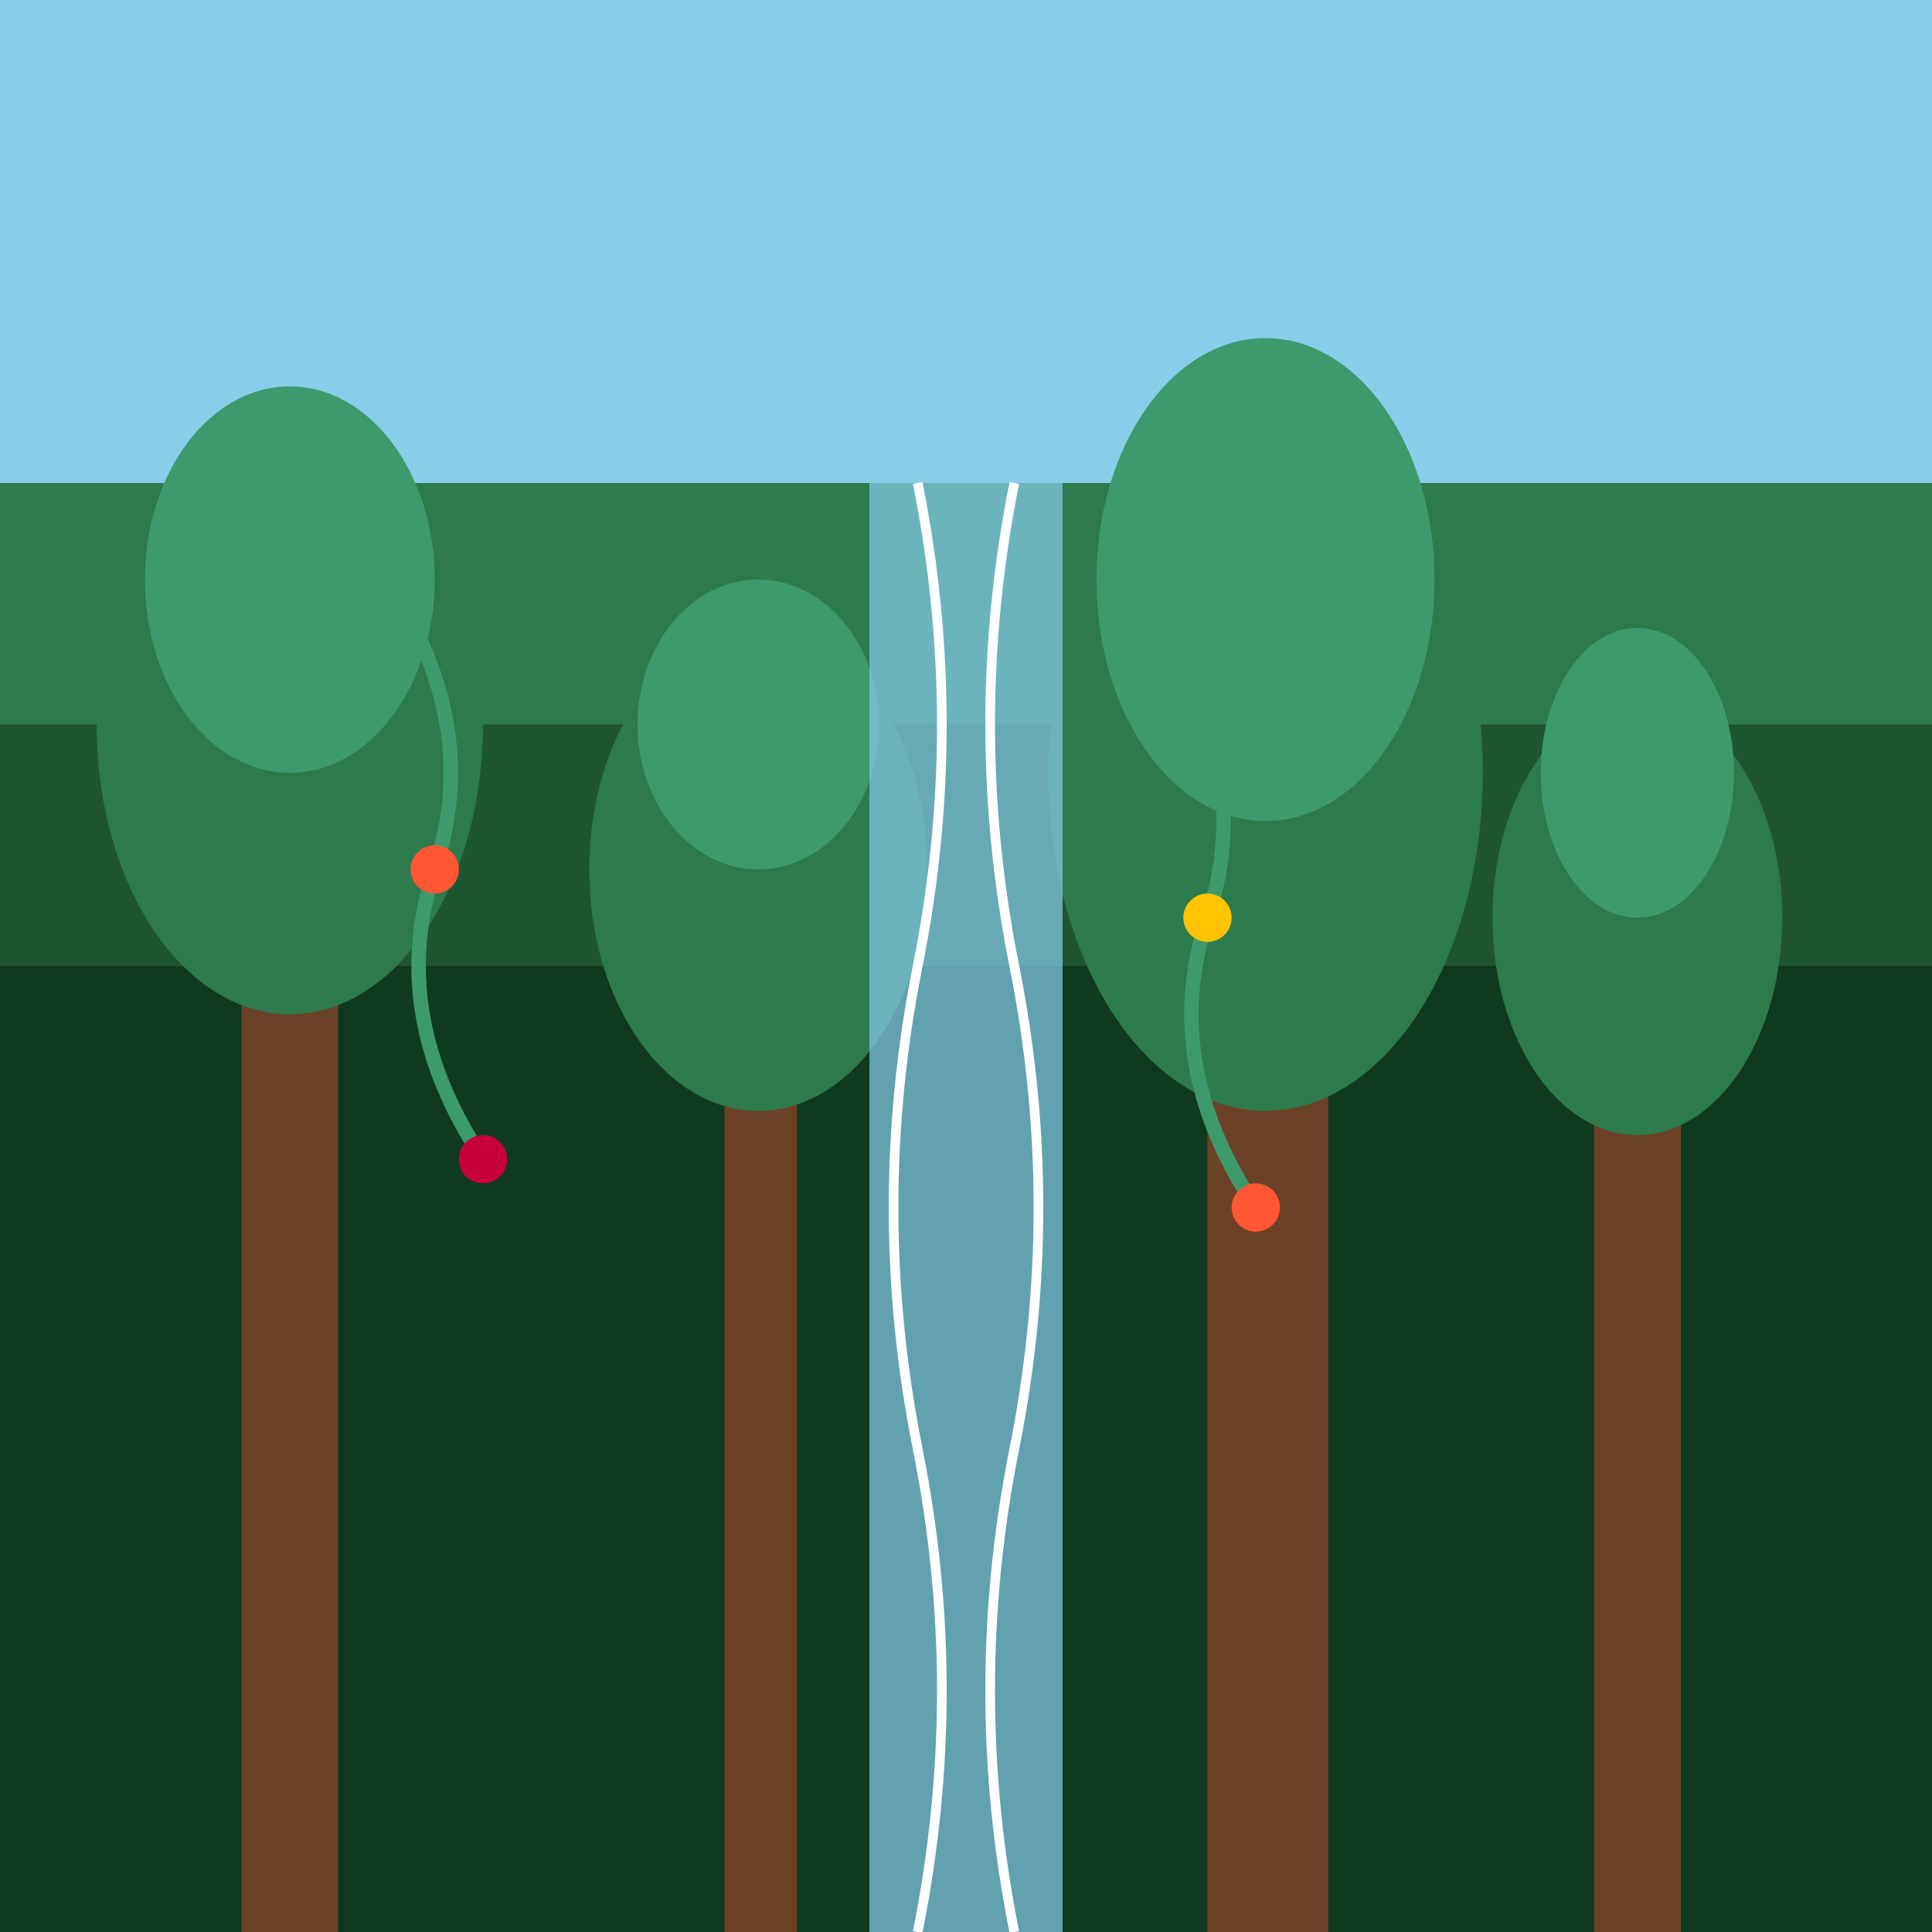 <?xml version="1.0" encoding="UTF-8"?>
<svg width="400" height="400" viewBox="0 0 400 400" xmlns="http://www.w3.org/2000/svg">
  <rect width="400" height="400" fill="#1E5631"/>
  
  <!-- Sky -->
  <rect width="400" height="100" fill="#87CEEB"/>
  
  <!-- Background trees -->
  <path d="M0,100 L0,250 L400,250 L400,100 Z" fill="#2D7A4C"/>
  
  <!-- Middle trees -->
  <path d="M0,150 L0,300 L400,300 L400,150 Z" fill="#1E5631"/>
  
  <!-- Foreground trees -->
  <path d="M0,200 L0,400 L400,400 L400,200 Z" fill="#0F3A1F"/>
  
  <!-- Tree trunks -->
  <rect x="50" y="150" width="20" height="250" fill="#6B4226"/>
  <rect x="150" y="180" width="15" height="220" fill="#6B4226"/>
  <rect x="250" y="160" width="25" height="240" fill="#6B4226"/>
  <rect x="330" y="190" width="18" height="210" fill="#6B4226"/>
  
  <!-- Tree foliage -->
  <ellipse cx="60" cy="150" rx="40" ry="60" fill="#2D7A4C"/>
  <ellipse cx="60" cy="120" rx="30" ry="40" fill="#3D9A6C"/>
  
  <ellipse cx="157" cy="180" rx="35" ry="50" fill="#2D7A4C"/>
  <ellipse cx="157" cy="150" rx="25" ry="30" fill="#3D9A6C"/>
  
  <ellipse cx="262" cy="160" rx="45" ry="70" fill="#2D7A4C"/>
  <ellipse cx="262" cy="120" rx="35" ry="50" fill="#3D9A6C"/>
  
  <ellipse cx="339" cy="190" rx="30" ry="45" fill="#2D7A4C"/>
  <ellipse cx="339" cy="160" rx="20" ry="30" fill="#3D9A6C"/>
  
  <!-- Vines -->
  <path d="M80,120 Q100,150 90,180 Q80,210 100,240" stroke="#3D9A6C" stroke-width="3" fill="none"/>
  <path d="M240,130 Q260,160 250,190 Q240,220 260,250" stroke="#3D9A6C" stroke-width="3" fill="none"/>
  
  <!-- Flowers -->
  <circle cx="90" cy="180" r="5" fill="#FF5733"/>
  <circle cx="100" cy="240" r="5" fill="#C70039"/>
  <circle cx="250" cy="190" r="5" fill="#FFC300"/>
  <circle cx="260" cy="250" r="5" fill="#FF5733"/>
  
  <!-- Waterfall -->
  <path d="M180,100 L220,100 L220,400 L180,400 Z" fill="#87CEEB" opacity="0.7"/>
  <path d="M190,100 Q200,150 190,200 Q180,250 190,300 Q200,350 190,400" stroke="white" stroke-width="2" fill="none"/>
  <path d="M210,100 Q200,150 210,200 Q220,250 210,300 Q200,350 210,400" stroke="white" stroke-width="2" fill="none"/>
</svg>
